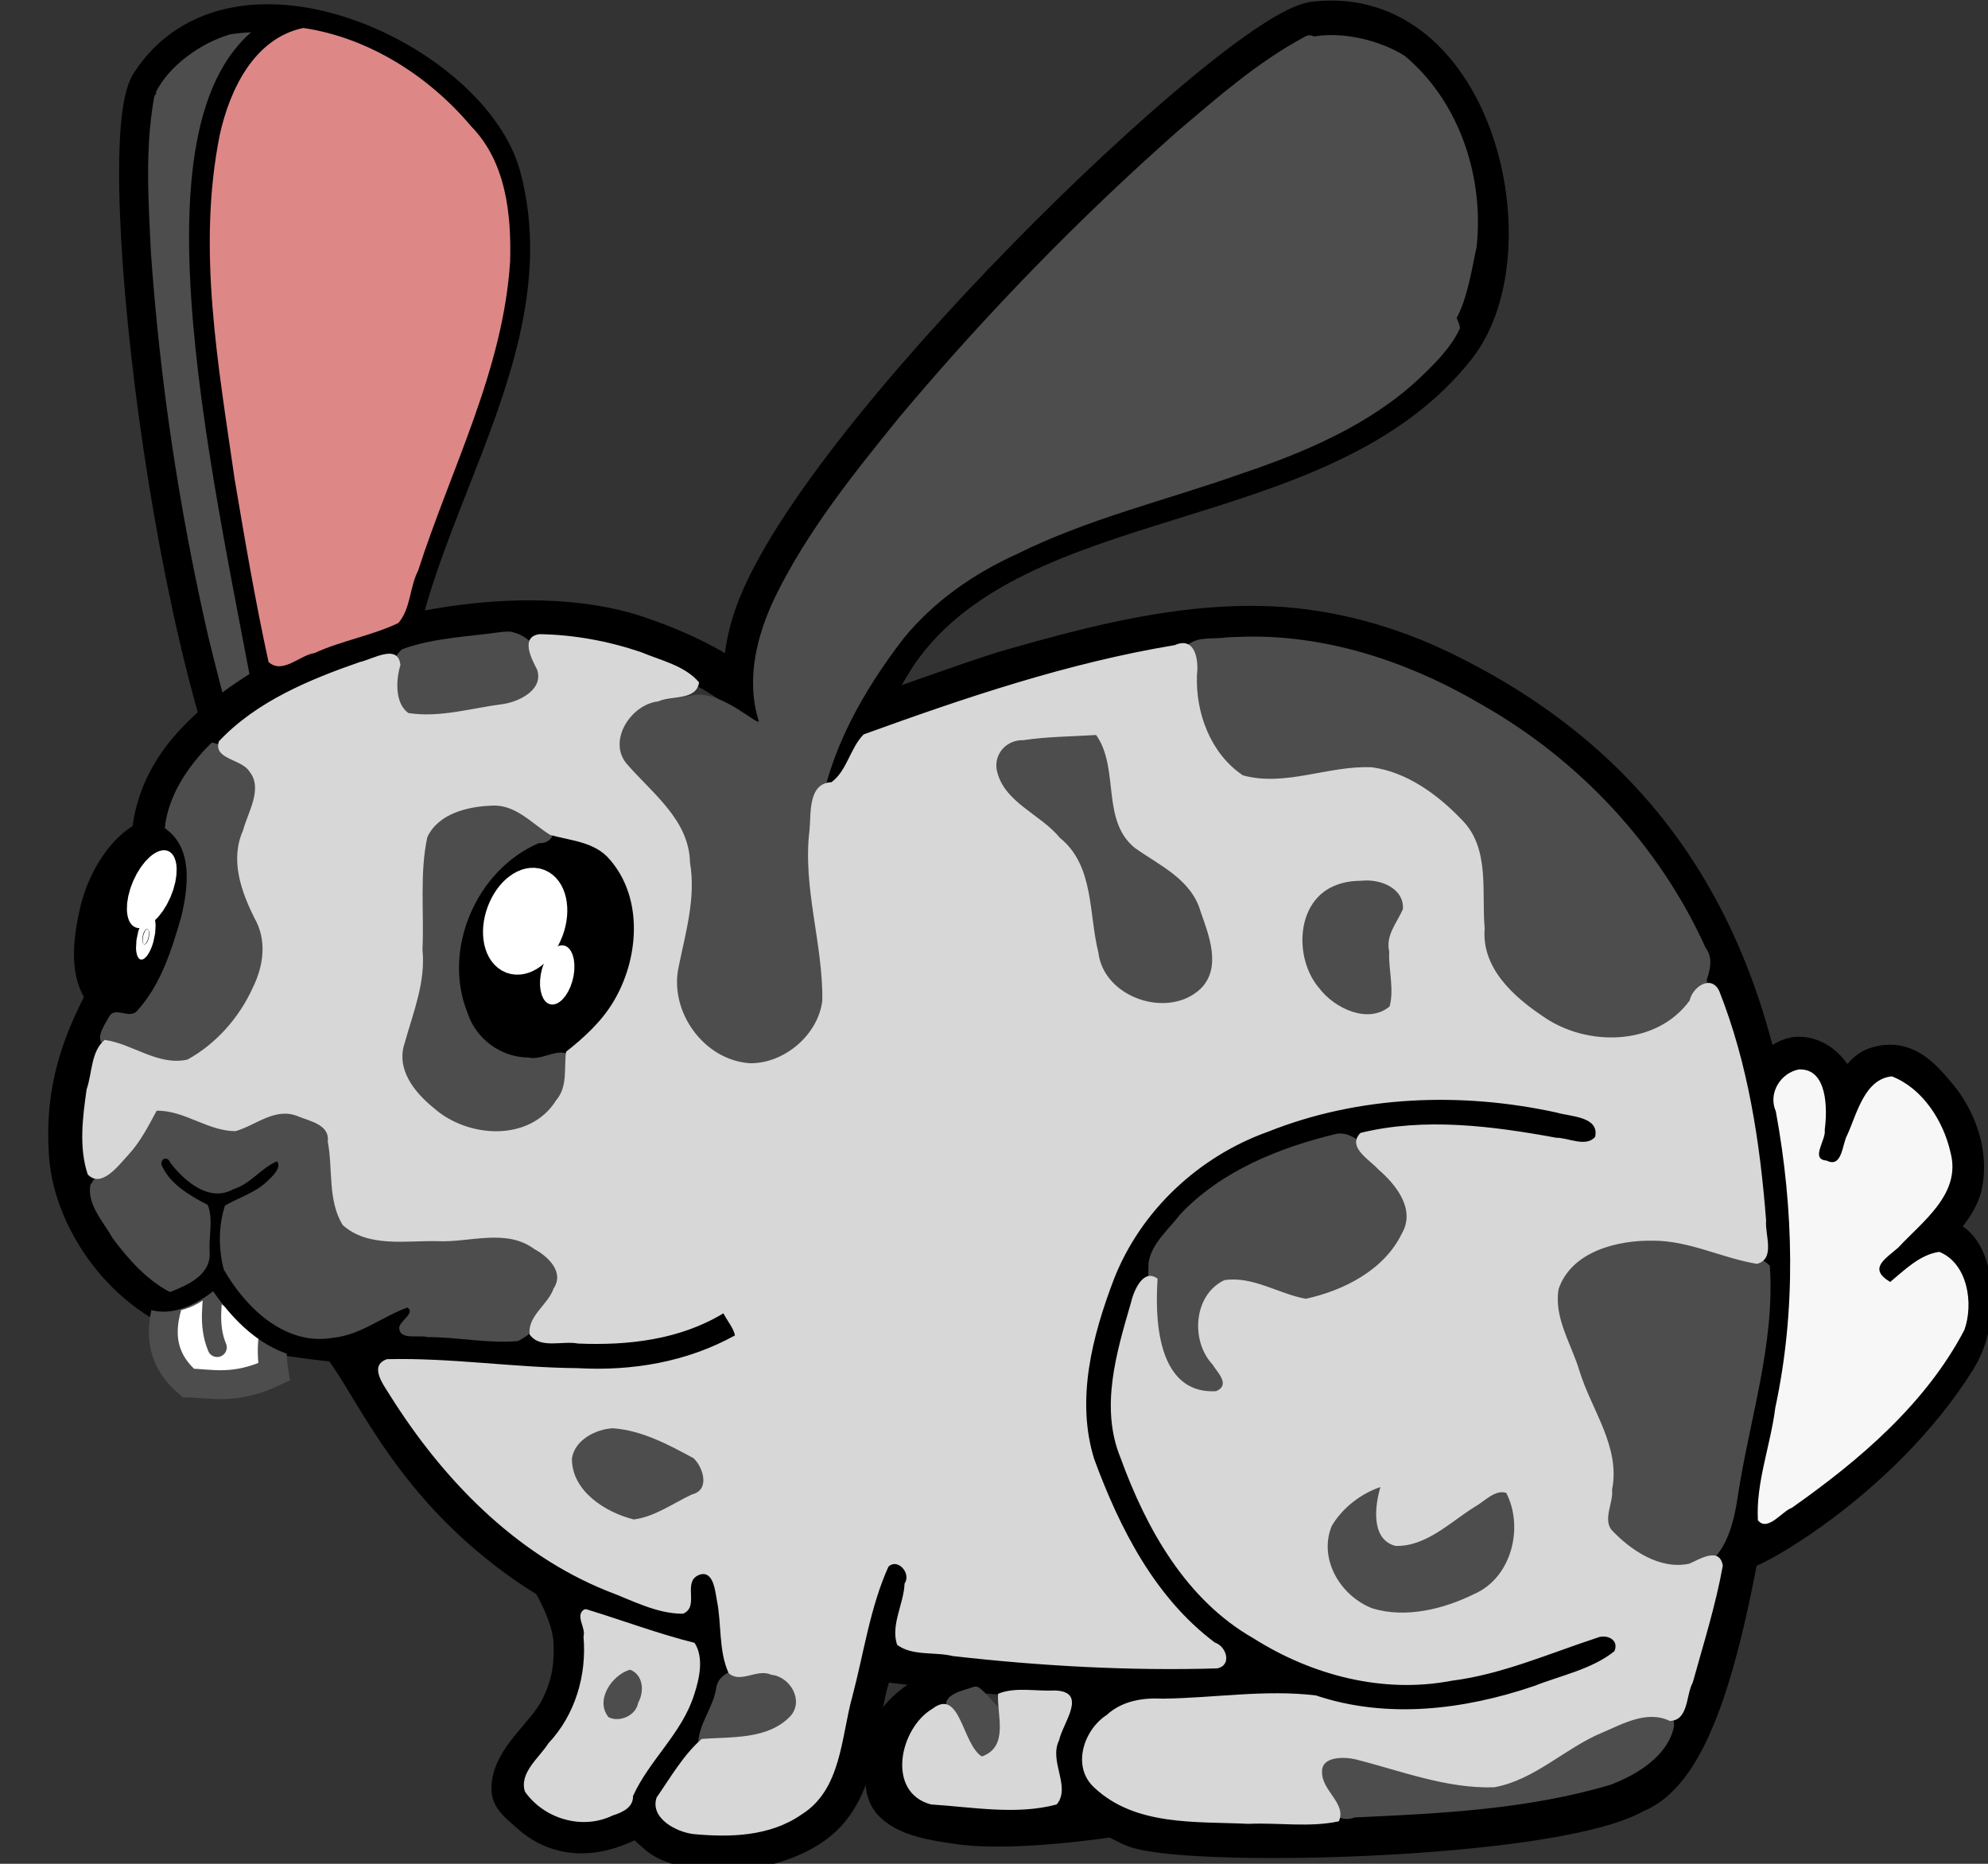 <?xml version="1.0" encoding="UTF-8" standalone="no"?>
<!-- Created with Inkscape (http://www.inkscape.org/) -->

<svg
   xmlns:dc="http://purl.org/dc/elements/1.1/"
   xmlns:cc="http://creativecommons.org/ns#"
   xmlns:rdf="http://www.w3.org/1999/02/22-rdf-syntax-ns#"
   xmlns:svg="http://www.w3.org/2000/svg"
   xmlns="http://www.w3.org/2000/svg"
   xmlns:sodipodi="http://sodipodi.sourceforge.net/DTD/sodipodi-0.dtd"
   xmlns:inkscape="http://www.inkscape.org/namespaces/inkscape"
   width="80"
   height="75"
   id="svg10388"
   version="1.1"
   inkscape:version="0.48.5 r10040"
   sodipodi:docname="bunny-jump1.svg"
   inkscape:export-filename="/home/rhiannon/caveexplorer/lua-cave-gen/assets/bunny-still1.png"
   inkscape:export-xdpi="90"
   inkscape:export-ydpi="90">
  <rect width="100%" height="100%" fill="#333333" stroke="none"/>
  <defs
     id="defs10390" />
  <sodipodi:namedview
     id="base"
     pagecolor="#ffffff"
     bordercolor="#666666"
     borderopacity="1.0"
     inkscape:pageopacity="0.0"
     inkscape:pageshadow="2"
     inkscape:zoom="2.9057669"
     inkscape:cx="19.74502"
     inkscape:cy="51.717681"
     inkscape:document-units="px"
     inkscape:current-layer="layer1"
     showgrid="false"
     fit-margin-top="0"
     fit-margin-left="0"
     fit-margin-right="0"
     fit-margin-bottom="0"
     inkscape:window-width="1278"
     inkscape:window-height="781"
     inkscape:window-x="0"
     inkscape:window-y="17"
     inkscape:window-maximized="0" />
  <g
     inkscape:label="Layer 1"
     inkscape:groupmode="layer"
     id="layer1"
     transform="translate(-293.883,-149.223)">
    <path
       style="fill:#ffffff;fill-opacity:1;fill-rule:nonzero;stroke:#000000;stroke-width:1.669;stroke-linecap:round;stroke-linejoin:miter;stroke-miterlimit:4;stroke-opacity:1;stroke-dasharray:none"
       d="m 309.332,186.882 c -0.359,0.161 -2.238,-0.176 -3.911,-2.503 -4.318,-6.009 -7.037,-29.292 -5.456,-31.758 3.382,-5.276 12.836,-0.83 14.054,3.745 2.219,8.335 -6.562,16.495 -4.004,24.369 0.241,0.743 2.153,5.148 2.153,5.148"
       id="path9979-3-0"
       inkscape:connector-curvature="0"
       sodipodi:nodetypes="cssssc" />
    <path
       style="fill:#4d4d4d;fill-opacity:1;fill-rule:nonzero;stroke:#000000;stroke-width:0;stroke-linecap:round;stroke-linejoin:miter;stroke-miterlimit:4;stroke-opacity:1;stroke-dasharray:none"
       d="m 311.693,192.573 c 0.907,0.523 1.698,1.517 2.558,2.688 1.475,2.006 6.669,1.729 6.145,-2.354 -0.523,-4.083 -7.873,-1.798 -10.885,-12.828 -0.432,-1.799 -0.344,-3.676 0.105,-5.464 0.63,-3.023 1.991,-5.833 3.003,-8.742 0.906,-2.472 1.636,-5.084 1.38,-7.724 -0.092,-0.848 -0.201,-1.732 -0.611,-2.491 -0.379,-0.201 -0.869,-0.203 -1.29,-0.329 -3.792,-0.806 -7.571,-1.671 -11.373,-2.432 -0.26,-0.079 -0.618,-0.018 -0.649,0.294 -0.358,2.027 -0.221,4.098 -0.123,6.141 0.359,5.201 1.139,10.373 2.3,15.462 0.678,2.766 1.385,5.562 2.692,8.13 0.775,1.501 1.923,2.931 3.602,3.569 0.33,0.126 -1.847,0.356 -2.426,1.297 -0.518,1.008 -1.534,2.136 -0.757,3.384 0.923,1.482 2.101,0.86 3.219,0.747 1.031,-0.104 1.678,-0.172 3.11,0.652 z"
       id="path10034-7-4"
       inkscape:connector-curvature="0"
       sodipodi:nodetypes="sszcccccccccccscsss" />
    <path
       style="fill:#4d4d4d;fill-opacity:1;fill-rule:nonzero;stroke:#000000;stroke-width:0;stroke-linecap:round;stroke-linejoin:miter;stroke-miterlimit:4;stroke-opacity:1;stroke-dasharray:none"
       d="m 307.293,154.565 c 1.747,0.244 4.505,2.435 6.272,2.204 0.681,-0.637 -1.582,-2.807 -1.957,-3.273 -2.183,-2.037 -5.429,-3.345 -8.451,-2.894 -1.175,0.335 -2.481,1.263 -3.01,2.35 1.452,0.682 3.437,0.702 5.034,1.162 0.703,0.155 1.407,0.305 2.112,0.451 z"
       id="path10036-6-3"
       inkscape:connector-curvature="0"
       sodipodi:nodetypes="cccccccc" />
    <path
       style="fill:#ffffff;fill-opacity:0;fill-rule:nonzero;stroke:#000000;stroke-width:1.705;stroke-linecap:butt;stroke-linejoin:miter;stroke-miterlimit:4;stroke-opacity:1;stroke-dasharray:none"
       d="m 324.873,178.14 c 0,0 -1.067,-1.827 -5.328,-3.272 -4.616,-1.566 -11.631,-0.003 -15.092,2.152 -6.652,4.142 -3.397,7.514 -5.14,10.421 -1.707,2.846 -2.862,5.025 -2.6,8.336 0.199,2.522 2.337,5.853 5.851,6.612 5.987,1.293 8.752,0.876 13.104,1.333 3.433,0.361 5.738,-0.067 7.88,-1.388"
       id="path9922"
       inkscape:connector-curvature="0"
       sodipodi:nodetypes="cssssssc" />
    <path
       style="fill:#000000;fill-opacity:1;fill-rule:nonzero;stroke:#000000;stroke-width:1.705;stroke-linecap:butt;stroke-linejoin:miter;stroke-miterlimit:4;stroke-opacity:1;stroke-dasharray:none"
       d="m 300.755,183.318 c 1.017,1.679 -1.193,6.465 -1.734,6.33 -0.957,-0.239 -1.709,-1.082 -1.072,-3.747 0.503,-2.108 2.216,-3.557 2.807,-2.583 z"
       id="path9924"
       inkscape:connector-curvature="0"
       sodipodi:nodetypes="ssss" />
    <path
       sodipodi:type="arc"
       style="fill:#ffffff;fill-opacity:1;fill-rule:nonzero;stroke:#ffffff;stroke-width:7.897;stroke-linecap:butt;stroke-linejoin:miter;stroke-miterlimit:4;stroke-opacity:1;stroke-dasharray:none"
       id="path9926"
       sodipodi:cx="246.53337"
       sodipodi:cy="1104.5435"
       sodipodi:rx="3.8544929"
       sodipodi:ry="4.1628523"
       d="m 250.388,1104.543 c 0,2.299 -1.726,4.163 -3.854,4.163 -2.129,0 -3.854,-1.864 -3.854,-4.163 0,-2.299 1.726,-4.163 3.854,-4.163 2.129,0 3.854,1.864 3.854,4.163 z"
       transform="matrix(0.096,0.042,-0.082,0.189,366.896,-34.109)"
       inkscape:transform-center-x="4.2447684"
       inkscape:transform-center-y="0.4997621" />
    <path
       sodipodi:type="arc"
       style="fill:#ffffff;fill-opacity:1;fill-rule:nonzero;stroke:#ffffff;stroke-width:16.733;stroke-linecap:butt;stroke-linejoin:miter;stroke-miterlimit:4;stroke-opacity:1;stroke-dasharray:none"
       id="path9926-1"
       sodipodi:cx="246.53337"
       sodipodi:cy="1104.5435"
       sodipodi:rx="3.8544929"
       sodipodi:ry="4.1628523"
       d="m 250.388,1104.543 c 0,2.299 -1.726,4.163 -3.854,4.163 -2.129,0 -3.854,-1.864 -3.854,-4.163 0,-2.299 1.726,-4.163 3.854,-4.163 2.129,0 3.854,1.864 3.854,4.163 z"
       transform="matrix(0.025,0.017,-0.02,0.072,315.678,103.195)"
       inkscape:transform-center-x="1.0893764"
       inkscape:transform-center-y="0.12830452" />
    <path
       style="fill:#000000;fill-opacity:1;fill-rule:nonzero;stroke:#000000;stroke-width:1.162;stroke-linecap:butt;stroke-linejoin:miter;stroke-miterlimit:4;stroke-opacity:1"
       d="m 318.807,188.572 c -0.857,2.231 -2.868,3.515 -4.492,2.867 -1.624,-0.648 -2.245,-2.981 -1.388,-5.212 0.857,-2.231 2.868,-3.515 4.492,-2.867 1.624,0.648 2.245,2.981 1.388,5.212 z"
       id="path9946"
       inkscape:connector-curvature="0" />
    <path
       sodipodi:type="arc"
       style="fill:#ffffff;fill-opacity:1;fill-rule:nonzero;stroke:#ffffff;stroke-width:6.149;stroke-linecap:butt;stroke-linejoin:miter;stroke-miterlimit:4;stroke-opacity:1;stroke-dasharray:none"
       id="path9949"
       sodipodi:cx="217.08504"
       sodipodi:cy="1121.1949"
       sodipodi:rx="5.5504699"
       sodipodi:ry="8.4798841"
       d="m 222.636,1121.195 c 0,4.683 -2.485,8.48 -5.55,8.48 -3.065,0 -5.55,-3.796 -5.55,-8.48 0,-4.683 2.485,-8.48 5.55,-8.48 3.065,0 5.55,3.796 5.55,8.48 z"
       transform="matrix(0.175,0.067,-0.066,0.179,351.025,-28.945)" />
    <path
       sodipodi:type="arc"
       style="fill:#ffffff;fill-opacity:1;fill-rule:nonzero;stroke:#ffffff;stroke-width:6.197;stroke-linecap:butt;stroke-linejoin:miter;stroke-miterlimit:4;stroke-opacity:1;stroke-dasharray:none"
       id="path9926-1-4"
       sodipodi:cx="246.53337"
       sodipodi:cy="1104.5435"
       sodipodi:rx="3.8544929"
       sodipodi:ry="4.1628523"
       d="m 250.388,1104.543 c 0,2.299 -1.726,4.163 -3.854,4.163 -2.129,0 -3.854,-1.864 -3.854,-4.163 0,-2.299 1.726,-4.163 3.854,-4.163 2.129,0 3.854,1.864 3.854,4.163 z"
       transform="matrix(0.095,0.004,-0.029,0.164,324.917,6.323)"
       inkscape:transform-center-x="3.6010486"
       inkscape:transform-center-y="1.6386612" />
    <path
       style="fill:#ffffff;fill-opacity:1;fill-rule:nonzero;stroke:#4d4d4d;stroke-width:1.162;stroke-linecap:round;stroke-linejoin:miter;stroke-miterlimit:4;stroke-opacity:1;stroke-dasharray:none"
       d="m 300.733,201.42 c -0.597,1.628 -0.18,2.68 0.725,3.455 0.914,0.013 1.853,0.308 3.451,-0.444 -0.175,-1.136 0.004,-1.655 0.185,-2.455 -0.835,-0.579 -2.153,-0.076 -2.491,-1.769 -0.393,0.6 -1.16,1.186 -1.87,1.213 z"
       id="path9973"
       inkscape:connector-curvature="0"
       sodipodi:nodetypes="cccccc" />
    <path
       style="fill:#ffffff;fill-opacity:1;fill-rule:nonzero;stroke:#4d4d4d;stroke-width:0.775;stroke-linecap:round;stroke-linejoin:miter;stroke-miterlimit:4;stroke-opacity:1;stroke-dasharray:none"
       d="m 302.46,200.947 c 0.01,0.635 -0.231,1.557 0.161,2.495"
       id="path9975"
       inkscape:connector-curvature="0"
       sodipodi:nodetypes="cc" />
    <path
       style="fill:#ffffff;fill-opacity:0;fill-rule:nonzero;stroke:#000000;stroke-width:1.162;stroke-linecap:round;stroke-linejoin:miter;stroke-miterlimit:4;stroke-opacity:1;stroke-dasharray:none"
       d="m 299.482,200.853 c 0.586,1.027 1.978,0.56 3.071,-0.527 l -0.002,-2.648"
       id="path9969"
       inkscape:connector-curvature="0"
       sodipodi:nodetypes="ccc" />
    <path
       style="fill:#ffffff;fill-opacity:1;fill-rule:nonzero;stroke:#000000;stroke-width:1.162;stroke-linecap:round;stroke-linejoin:miter;stroke-miterlimit:4;stroke-opacity:1;stroke-dasharray:none"
       d="m 302.589,200.318 c 2.817,4.582 5.751,2.911 7.616,1.703"
       id="path9971"
       inkscape:connector-curvature="0"
       sodipodi:nodetypes="cc" />
    <path
       style="fill:#ffffff;fill-opacity:1;fill-rule:nonzero;stroke:#000000;stroke-width:1.162;stroke-linecap:round;stroke-linejoin:miter;stroke-miterlimit:4;stroke-opacity:1;stroke-dasharray:none"
       d="m 300.52,196.028 c 0.384,0.777 1.044,1.14 1.934,1.517 1.074,-0.151 2.084,-0.791 2.469,-1.429"
       id="path9977"
       inkscape:connector-curvature="0"
       sodipodi:nodetypes="ccc" />
    <path
       style="fill:#ffffff;fill-opacity:0;fill-rule:nonzero;stroke:#000000;stroke-width:1.705;stroke-linecap:round;stroke-linejoin:miter;stroke-miterlimit:4;stroke-opacity:1;stroke-dasharray:none"
       d="m 307.758,203.413 c 1.345,1.799 2.804,5.544 7.346,8.708 3.98,2.772 8.91,3.26 13.719,3.85 6.214,0.763 13.566,1.581 20.886,0.382 -3.021,0.339 -6.115,0.658 -10.012,0.745 -1.387,0.164 -3.56,1.86 -2.576,3.877 0.386,0.792 1.069,1.072 2.325,1.693 1.783,0.882 16.88,0.57 20.211,-1.336 3.214,-1.26 4.141,-10.135 5.226,-15.517 0.002,-0.008 0.005,-0.016 0.007,-0.024 0.799,-2.733 0.748,-5.81 0.477,-8.63 -0.972,-10.119 -5.22,-16.892 -13.504,-20.905 -2.109,-1.021 -4.459,-1.671 -6.798,-1.781 -0.655,-0.031 -1.315,-0.024 -1.97,0.013 -2.836,0.159 -5.652,0.894 -8.386,1.67 -2.058,0.585 -7.081,2.544 -8.101,2.631"
       id="path9985"
       inkscape:connector-curvature="0"
       sodipodi:nodetypes="cssccsscccsccscc" />
    <path
       style="fill:#ffffff;fill-opacity:1;fill-rule:nonzero;stroke:#000000;stroke-width:1.705;stroke-linecap:round;stroke-linejoin:miter;stroke-miterlimit:4;stroke-opacity:1;stroke-dasharray:none"
       d="m 322.137,213.034 c 0,0 0.299,1.749 0.342,2.887 0.038,0.997 -0.397,1.996 -0.865,2.938 -0.558,1.122 -1.974,2.045 -1.953,3.233 0.006,0.346 0.414,0.615 0.697,0.882 0.861,0.811 3.879,1.092 6.038,-0.258 2.151,-1.344 1.828,-4.303 2.489,-6.156 0.36,-1.01 0.997,-3.947 0.997,-3.947"
       id="path9989"
       inkscape:connector-curvature="0"
       sodipodi:nodetypes="cssssssc" />
    <path
       style="fill:#ffffff;fill-opacity:0;fill-rule:nonzero;stroke:#000000;stroke-width:1.705;stroke-linecap:round;stroke-linejoin:miter;stroke-miterlimit:4;stroke-opacity:1;stroke-dasharray:none"
       d="m 316.085,212.743 c 0,0 0.88,1.413 0.924,2.55 0.038,0.997 -0.076,1.761 -0.545,2.703 -0.558,1.122 -1.974,2.045 -1.953,3.233 0.006,0.346 0.414,0.615 0.697,0.882 0.861,0.811 2.352,1.377 4.51,0.028"
       id="path9989-3"
       inkscape:connector-curvature="0"
       sodipodi:nodetypes="cssssc" />
    <path
       style="fill:#ffffff;fill-opacity:1;fill-rule:nonzero;stroke:#000000;stroke-width:1.705;stroke-linecap:round;stroke-linejoin:miter;stroke-miterlimit:4;stroke-opacity:1;stroke-dasharray:none"
       d="m 358.437,215.489 c 0,0 -3.536,1.479 -5.41,1.791 -1.57,0.261 -3.22,0.387 -4.776,0.048 -1.916,-0.418 -3.763,-1.317 -5.326,-2.503 -1.134,-0.861 -2.097,-1.991 -2.791,-3.236 -1.101,-1.973 -2.308,-4.221 -2.044,-6.466 0.943,-8.007 5.676,-9.578 8.844,-10.519 5.205,-1.546 10.713,0.167 10.713,0.167"
       id="path10011"
       inkscape:connector-curvature="0"
       sodipodi:nodetypes="cssssssc" />
    <path
       style="fill:#000000;fill-opacity:0;fill-rule:nonzero;stroke:#000000;stroke-width:1.705;stroke-linecap:round;stroke-linejoin:miter;stroke-miterlimit:4;stroke-opacity:1;stroke-dasharray:none"
       d="m 333.296,216.561 c -1.118,0.363 -2.835,1.157 -3.368,2.13 -0.306,0.559 -0.615,2.321 -0.152,2.915 0.537,0.688 1.824,0.852 2.686,0.978 2.205,0.322 6.096,-0.284 6.096,-0.284"
       id="path10014"
       inkscape:connector-curvature="0"
       sodipodi:nodetypes="csssc" />
    <path
       style="fill:#000000;fill-opacity:0;fill-rule:nonzero;stroke:#000000;stroke-width:1.705;stroke-linecap:round;stroke-linejoin:miter;stroke-miterlimit:4;stroke-opacity:1;stroke-dasharray:none"
       d="m 363.942,211.501 c -0.141,0.362 5.495,-2.605 8.622,-7.62 1.066,-1.709 0.669,-4.296 -0.313,-4.667 -0.981,-0.371 -2.675,1.37 -2.675,1.37 0,0 2.888,-2.237 3.21,-3.626 0.322,-1.389 -0.305,-2.769 -0.993,-3.586 -0.688,-0.817 -1.325,-1.531 -2.431,-1.152 -1.106,0.379 -1.939,3.851 -1.939,3.851 0,0 0.731,-2.24 0.284,-3.222 -0.247,-0.542 -0.773,-1.057 -1.446,-1.055 -0.674,0.002 -1.364,0.896 -1.364,0.896"
       id="path10020"
       inkscape:connector-curvature="0"
       sodipodi:nodetypes="csscssscssc" />
    <path
       style="fill:#000000;fill-opacity:0;fill-rule:nonzero;stroke:#502d16;stroke-width:0;stroke-linecap:round;stroke-linejoin:miter;stroke-miterlimit:4;stroke-opacity:1;stroke-dasharray:none"
       d="m 322.619,176.939 c -0.125,0.984 -0.203,2.049 0.117,2.998 1.013,0.606 2.534,-0.018 3.385,0.966 0.47,0.559 0.978,1.628 0.227,2.2 -0.397,0.41 -0.996,0.331 -1.47,0.514 -0.063,0.496 0.558,0.813 0.719,1.255 1.946,3.272 1.8,7.242 1.513,10.91 -0.232,3.908 -0.911,7.923 0.076,11.779 0.463,1.756 1.301,3.507 2.885,4.5 2.482,1.642 5.722,2.408 8.615,1.501 1.578,-0.517 3.096,-1.847 3.223,-3.589 -0.415,-3.31 -1.665,-6.442 -2.799,-9.56 -2.359,-5.969 -4.953,-11.918 -8.609,-17.212 -1.305,-1.806 -2.893,-3.758 -5.177,-4.234 -0.558,-0.131 -1.295,0.196 -1.754,-0.198 -0.272,-0.376 0.251,-0.635 0.297,-0.95 -0.281,-0.41 -0.8,-0.659 -1.198,-0.932 l -0.049,0.05 z"
       id="path10024"
       inkscape:connector-curvature="0" />
    <path
       style="fill:#4d4d4d;fill-opacity:1;fill-rule:nonzero;stroke:#000000;stroke-width:0;stroke-linecap:round;stroke-linejoin:miter;stroke-miterlimit:4;stroke-opacity:1;stroke-dasharray:none"
       d="m 343.23,174.872 c -0.499,0.085 -1.11,-0.051 -1.526,0.285 -0.183,0.675 -5e-5,1.41 0.011,2.103 0.075,1.183 0.652,2.319 1.485,3.145 1.011,0.942 2.498,0.537 3.684,0.259 0.84,-0.177 1.73,-0.233 2.58,-0.204 1.539,0.585 3.116,1.589 3.685,3.21 0.203,1.246 -0.073,2.515 0.094,3.76 0.279,1.135 1.174,2.001 2.056,2.704 1.352,1.038 3.174,1.563 4.83,1.008 0.971,-0.293 1.994,-0.879 2.273,-1.93 0.13,-0.602 0.549,-1.282 0.118,-1.849 -1.859,-4.107 -5.06,-7.531 -8.955,-9.754 -2.971,-1.757 -6.379,-2.904 -9.86,-2.756 -0.159,0.002 -0.317,0.011 -0.475,0.02 z"
       id="path10044"
       inkscape:connector-curvature="0" />
    <path
       style="fill:#4d4d4d;fill-opacity:1;fill-rule:nonzero;stroke:#000000;stroke-width:0;stroke-linecap:round;stroke-linejoin:miter;stroke-miterlimit:4;stroke-opacity:1;stroke-dasharray:none"
       d="m 302.366,179.143 c -0.923,0.911 -1.721,2.105 -1.852,3.406 1.149,0.788 0.942,2.363 0.672,3.533 -0.383,1.335 -0.821,2.744 -1.754,3.781 -0.327,0.443 -0.933,-0.222 -1.186,0.32 -0.199,0.35 -0.63,0.967 -0.026,1.166 1.135,0.57 2.566,1.437 3.81,0.62 1.41,-1.001 2.558,-2.537 2.791,-4.284 0.268,-1.623 -1.608,-2.878 -0.982,-4.506 0.226,-0.938 1.039,-1.934 0.581,-2.918 -0.469,-0.624 -1.271,-0.994 -2.001,-1.156 l -0.053,0.037 z"
       id="path10078"
       inkscape:connector-curvature="0" />
    <path
       style="fill:#4d4d4d;fill-opacity:1;fill-rule:nonzero;stroke:#000000;stroke-width:0;stroke-linecap:round;stroke-linejoin:miter;stroke-miterlimit:4;stroke-opacity:1;stroke-dasharray:none"
       d="m 313.266,181.288 c -1.141,0.082 -2.6,0.669 -2.679,1.986 -0.158,1.828 0.05,3.682 -0.041,5.504 -0.357,1.311 -1.325,2.815 -0.529,4.151 1.061,1.767 3.421,2.751 5.359,1.878 1.06,-0.539 2.042,-1.874 1.512,-3.081 -0.506,-0.417 -1.173,0.195 -1.751,0.051 -1.1,-0.009 -2.101,-0.748 -2.441,-1.796 -1.031,-2.556 0.365,-5.769 2.876,-6.832 0.428,0.056 0.814,-0.443 0.404,-0.755 -0.706,-0.779 -1.63,-1.287 -2.71,-1.105 z"
       id="path10080"
       inkscape:connector-curvature="0" />
    <path
       style="fill:#4d4d4d;fill-opacity:1;fill-rule:nonzero;stroke:#000000;stroke-width:0;stroke-linecap:round;stroke-linejoin:miter;stroke-miterlimit:4;stroke-opacity:1;stroke-dasharray:none"
       d="m 314.047,174.656 c -1.328,0.189 -2.728,0.232 -3.988,0.694 -0.753,0.701 -0.769,2.102 -0.065,2.847 0.788,0.393 1.739,0.024 2.57,-0.011 1.102,-0.226 2.579,-0.13 3.26,-1.203 0.35,-0.966 -0.44,-2.205 -1.436,-2.345 -0.113,-0.001 -0.227,0.004 -0.339,0.018 z"
       id="path10082"
       inkscape:connector-curvature="0" />
    <path
       style="fill:#4d4d4d;fill-opacity:1;fill-rule:nonzero;stroke:#000000;stroke-width:0;stroke-linecap:round;stroke-linejoin:miter;stroke-miterlimit:4;stroke-opacity:1;stroke-dasharray:none"
       d="m 300.245,193.487 c -0.593,0.072 -0.63,0.732 -0.806,1.172 -0.426,0.915 -1.42,1.401 -1.922,2.251 -0.131,0.8 0.534,1.484 0.9,2.14 0.628,0.843 1.376,1.688 2.31,2.167 0.716,-0.287 1.669,-0.695 1.591,-1.633 -0.034,-0.62 0.153,-1.305 -0.076,-1.876 -0.72,-0.368 -1.549,-0.854 -1.867,-1.631 -0.005,-0.27 0.262,-0.327 0.369,-0.054 0.566,0.733 1.562,1.597 2.53,1.054 0.689,-0.208 1.127,-0.863 1.757,-1.123 0.215,0.268 -0.252,0.669 -0.448,0.854 -0.485,0.432 -1.124,0.624 -1.648,0.929 -0.264,0.812 -0.263,1.754 -0.045,2.577 0.884,1.543 2.485,3.089 4.412,2.739 1.099,-0.112 1.967,-0.853 2.97,-1.213 0.343,0.189 -0.288,0.544 -0.321,0.789 -0.024,0.551 0.789,0.294 1.14,0.4 1.212,-0.003 2.433,0.267 3.637,0.158 0.806,-0.398 1.349,-1.226 1.81,-1.977 0.464,-0.675 -0.034,-1.465 -0.635,-1.842 -1.152,-0.975 -2.73,-0.866 -4.114,-0.559 -1.165,0.08 -2.448,0.209 -3.547,-0.252 -0.808,-0.409 -0.567,-1.503 -0.711,-2.249 -0.147,-0.625 0.105,-1.45 -0.322,-1.94 -0.845,-0.574 -2.023,-1.122 -2.952,-0.397 -0.532,0.296 -1.131,0.61 -1.715,0.257 -0.771,-0.212 -1.49,-0.736 -2.296,-0.743 z"
       id="path10084"
       inkscape:connector-curvature="0" />
    <path
       style="fill:#4d4d4d;fill-opacity:1;fill-rule:nonzero;stroke:#000000;stroke-width:0;stroke-linecap:round;stroke-linejoin:miter;stroke-miterlimit:4;stroke-opacity:1;stroke-dasharray:none"
       d="m 318.244,206.366 c -0.914,0.042 -1.765,0.894 -1.793,1.804 0.332,1.519 1.935,2.621 3.456,2.552 0.719,-0.479 1.541,-0.752 2.296,-1.143 0.751,-0.644 0.251,-2.061 -0.664,-2.282 -0.939,-0.13 -1.615,-0.963 -2.603,-0.927 -0.23,-0.017 -0.461,-0.03 -0.691,-0.005 z"
       id="path10086"
       inkscape:connector-curvature="0" />
    <path
       style="fill:#4d4d4d;fill-opacity:1;fill-rule:nonzero;stroke:#000000;stroke-width:0;stroke-linecap:round;stroke-linejoin:miter;stroke-miterlimit:4;stroke-opacity:1;stroke-dasharray:none"
       d="m 319.226,216.243 c -0.889,0.171 -1.725,1.435 -1.013,2.202 0.533,0.333 1.423,0.053 1.527,-0.624 0.214,-0.511 0.222,-1.53 -0.514,-1.578 z"
       id="path10088"
       inkscape:connector-curvature="0" />
    <path
       style="fill:#4d4d4d;fill-opacity:1;fill-rule:nonzero;stroke:#000000;stroke-width:0;stroke-linecap:round;stroke-linejoin:miter;stroke-miterlimit:4;stroke-opacity:1;stroke-dasharray:none"
       d="m 324.385,216.161 c -0.612,0.188 -1.613,0.245 -1.691,1.051 -0.132,0.73 -0.673,1.382 -0.711,2.109 0.587,0.454 1.441,0.143 2.121,0.089 0.969,-0.139 2.295,-0.654 2.221,-1.843 -0.109,-0.884 -1.096,-1.511 -1.94,-1.407 z"
       id="path10090"
       inkscape:connector-curvature="0" />
    <path
       style="fill:#4d4d4d;fill-opacity:1;fill-rule:nonzero;stroke:#000000;stroke-width:0;stroke-linecap:round;stroke-linejoin:miter;stroke-miterlimit:4;stroke-opacity:1;stroke-dasharray:none"
       d="m 333.072,217.101 c -0.403,0.149 -1.318,0.288 -1.084,0.911 0.338,0.805 0.457,2.017 1.414,2.319 0.859,-0.278 1.591,-1.584 0.796,-2.31 -0.375,-0.262 -0.596,-0.689 -0.967,-0.917 -0.052,-0.008 -0.106,-0.015 -0.158,-0.004 z"
       id="path10092"
       inkscape:connector-curvature="0" />
    <path
       style="fill:#4d4d4d;fill-opacity:1;fill-rule:nonzero;stroke:#000000;stroke-width:0;stroke-linecap:round;stroke-linejoin:miter;stroke-miterlimit:4;stroke-opacity:1;stroke-dasharray:none"
       d="m 360.197,217.931 c -1.981,0.267 -3.546,1.61 -5.225,2.578 -1.437,0.747 -3.057,0.014 -4.52,-0.278 -1.074,-0.17 -2.201,-1.022 -3.298,-0.492 -0.7,0.341 -0.524,1.236 -0.115,1.736 0.289,0.551 0.644,1.141 1.364,0.882 3.46,-0.159 6.985,-0.324 10.313,-1.322 1.065,-0.415 2.28,-1.147 2.533,-2.342 0.026,-0.585 -0.523,-0.873 -1.053,-0.762 z"
       id="path10094"
       inkscape:connector-curvature="0" />
    <path
       style="fill:#4d4d4d;fill-opacity:1;fill-rule:nonzero;stroke:#000000;stroke-width:0;stroke-linecap:round;stroke-linejoin:miter;stroke-miterlimit:4;stroke-opacity:1;stroke-dasharray:none"
       d="m 349.459,208.651 c -1.013,0.299 -1.993,1.015 -2.431,2 -0.618,1.79 1.002,3.735 2.812,3.824 1.372,0.105 2.785,-0.295 3.969,-0.983 1.279,-0.821 1.618,-2.597 1.227,-3.983 -0.121,-0.554 -0.749,-0.86 -1.221,-0.496 -1.172,0.627 -2.09,1.756 -3.384,2.13 -0.871,0.053 -0.984,-1.02 -0.771,-1.657 0.112,-0.265 0.481,-0.785 -0.032,-0.843 -0.056,-0.008 -0.113,0.002 -0.168,0.007 z"
       id="path10096"
       inkscape:connector-curvature="0" />
    <path
       style="fill:#4d4d4d;fill-opacity:1;fill-rule:nonzero;stroke:#000000;stroke-width:0;stroke-linecap:round;stroke-linejoin:miter;stroke-miterlimit:4;stroke-opacity:1;stroke-dasharray:none"
       d="m 359.594,198.75 c -1.341,0.195 -2.938,0.81 -3.373,2.23 -0.243,1.337 0.564,2.577 0.968,3.804 0.44,1.348 1.449,2.611 1.301,4.078 -0.112,0.792 -0.618,1.793 0.137,2.428 0.892,0.861 2.25,1.59 3.5,1.175 1.174,-0.526 1.514,-1.859 1.686,-3.021 0.465,-3.087 1.503,-6.134 1.291,-9.288 -0.46,-0.462 -1.252,-0.544 -1.859,-0.81 -1.178,-0.376 -2.405,-0.69 -3.651,-0.596 z"
       id="path10098"
       inkscape:connector-curvature="0" />
    <path
       style="fill:#4d4d4d;fill-opacity:1;fill-rule:nonzero;stroke:#000000;stroke-width:0;stroke-linecap:round;stroke-linejoin:miter;stroke-miterlimit:4;stroke-opacity:1;stroke-dasharray:none"
       d="m 347.674,194.846 c -2.3,0.55 -4.641,1.489 -6.297,3.241 -0.458,0.606 -1.165,1.175 -1.275,1.958 -0.053,2.011 -0.117,4.032 1.809,5.529 0.078,0.469 0.605,0.459 0.866,0.149 0.386,-0.271 1.052,-0.763 0.562,-1.255 -0.435,-0.615 -1.034,-1.221 -0.894,-2.037 -0.007,-0.735 0.56,-1.634 1.396,-1.373 0.952,0.139 1.776,0.781 2.737,0.831 1.778,-0.482 3.755,-1.503 4.282,-3.413 0.236,-1.276 -0.964,-2.225 -1.819,-2.96 -0.391,-0.314 -0.816,-0.757 -1.366,-0.669 z"
       id="path10100"
       inkscape:connector-curvature="0"
       sodipodi:nodetypes="cccccccccccc" />
    <path
       style="fill:#4d4d4d;fill-opacity:1;fill-rule:nonzero;stroke:#000000;stroke-width:0;stroke-linecap:round;stroke-linejoin:miter;stroke-miterlimit:4;stroke-opacity:1;stroke-dasharray:none"
       d="m 348.474,184.292 c -1.263,-0.012 -2.393,0.972 -2.531,2.228 -0.314,1.789 0.99,3.802 2.883,3.887 0.68,0.105 1.515,-0.276 1.464,-1.066 0.141,-0.908 -0.524,-1.92 0.004,-2.741 0.759,-0.527 0.443,-1.664 -0.286,-2.053 -0.448,-0.299 -1.018,-0.285 -1.533,-0.255 z"
       id="path10102"
       inkscape:connector-curvature="0" />
    <path
       style="fill:#4d4d4d;fill-opacity:1;fill-rule:nonzero;stroke:#000000;stroke-width:0;stroke-linecap:round;stroke-linejoin:miter;stroke-miterlimit:4;stroke-opacity:1;stroke-dasharray:none"
       d="m 337.194,178.454 c -0.986,0.134 -2.051,0.012 -2.984,0.389 -0.926,0.688 -0.697,2.229 0.226,2.818 1.108,0.94 2.678,1.673 2.879,3.291 0.325,1.285 0.094,2.773 0.87,3.907 1.047,1.309 3.375,1.531 4.512,0.235 0.735,-1.19 0.143,-2.68 -0.379,-3.836 -0.525,-1.455 -2.382,-1.593 -3.144,-2.809 -0.255,-1.049 -0.132,-2.195 -0.546,-3.225 -0.1,-0.48 -0.473,-0.988 -1.037,-0.79 -0.133,0.006 -0.265,0.014 -0.398,0.021 z"
       id="path10104"
       inkscape:connector-curvature="0" />
    <path
       style="fill:#d7d7d7;fill-opacity:1;fill-rule:nonzero;stroke:#000000;stroke-width:0;stroke-linecap:round;stroke-linejoin:miter;stroke-miterlimit:4;stroke-opacity:1;stroke-dasharray:none"
       d="m 317.387,213.991 c -0.375,0.248 0.084,0.731 -0.023,1.087 0.137,1.554 -0.336,3.155 -1.412,4.295 -0.364,0.581 -1.184,1.181 -0.945,1.946 0.769,1.097 2.312,1.555 3.529,0.96 0.373,-0.117 0.838,-0.319 0.819,-0.78 0.66,-1.46 1.978,-2.528 2.466,-4.094 0.213,-0.649 0.393,-1.487 0.012,-2.073 -1.482,-0.371 -2.913,-0.913 -4.367,-1.355 l -0.014,5.9e-4 -0.065,0.013 z m 1.849,2.421 c 0.537,0.201 0.581,0.886 0.328,1.327 -0.083,0.522 -0.757,0.808 -1.192,0.585 -0.559,-0.687 0.14,-1.703 0.864,-1.913 z"
       id="path10108"
       inkscape:connector-curvature="0" />
    <path
       style="fill:#f7f7f7;fill-opacity:1;fill-rule:nonzero;stroke:#000000;stroke-width:0;stroke-linecap:round;stroke-linejoin:miter;stroke-miterlimit:4;stroke-opacity:1;stroke-dasharray:none"
       d="m 366.28,192.257 c -0.737,0.131 -1.26,0.955 -0.935,1.688 0.724,3.94 0.821,8.004 -0.022,11.928 -0.19,1.514 -0.784,3.008 -0.7,4.525 0.387,0.488 0.982,-0.373 1.369,-0.502 2.718,-1.913 5.381,-4.181 6.939,-7.152 0.384,-1.067 0.133,-2.683 -1.008,-3.146 -0.781,0.109 -1.389,0.726 -1.976,1.211 -0.902,-0.538 -0.207,-0.917 0.326,-1.384 0.976,-1.054 2.542,-2.161 2.103,-3.82 -0.282,-1.266 -1.121,-2.586 -2.361,-3.069 -1.103,0.108 -1.408,1.508 -1.796,2.359 -0.204,0.348 -0.195,1.352 -0.831,1.03 -0.679,-0.048 -0.007,-0.84 -0.076,-1.23 0.108,-0.801 0.13,-2.479 -1.032,-2.438 z"
       id="path10116"
       inkscape:connector-curvature="0" />
    <path
       style="fill:#d7d7d7;fill-opacity:1;fill-rule:nonzero;stroke:#2a1431;stroke-width:0;stroke-linecap:round;stroke-linejoin:miter;stroke-miterlimit:4;stroke-opacity:1;stroke-dasharray:none"
       d="m 40.165,53.158 c -0.058,0.839 0.456,2.133 -0.656,2.523 -0.795,-0.503 -0.863,-2.787 -1.99,-1.918 -1.318,0.779 -1.869,3.362 -0.057,3.848 1.661,0.106 3.45,0.437 5.062,0 0.587,-0.715 -0.326,-1.728 0.094,-2.578 0.148,-0.698 1.193,-1.969 -0.18,-2.008 -0.748,0.04 -1.581,-0.153 -2.273,0.133 z"
       id="path12405"
       inkscape:connector-curvature="0"
       transform="translate(293.883,164.223)" />
    <path
       style="fill:#ffffff;fill-opacity:1;fill-rule:nonzero;stroke:#000000;stroke-width:1.678;stroke-linecap:round;stroke-linejoin:miter;stroke-miterlimit:4;stroke-opacity:1;stroke-dasharray:none"
       d="m 324.581,178.759 c -0.355,-0.172 -1.246,-1.81 -0.382,-4.541 2.232,-7.053 19.586,-23.745 22.585,-24.094 6.416,-0.747 8.654,9.222 5.668,13.022 -5.438,6.921 -17.568,5.381 -22.419,12.27 -0.457,0.65 -2.872,4.869 -2.872,4.869"
       id="path9979-3"
       inkscape:connector-curvature="0"
       sodipodi:nodetypes="cssssc" />
    <path
       style="fill:#4d4d4d;fill-opacity:1;fill-rule:nonzero;stroke:#000000;stroke-width:0;stroke-linecap:round;stroke-linejoin:miter;stroke-miterlimit:4;stroke-opacity:1;stroke-dasharray:none"
       d="m 321.393,184.459 c 0.136,1.023 -0.186,2.255 -0.609,3.652 -0.725,2.394 2.729,6.185 5.743,3.205 3.015,-2.98 -3.421,-7.148 3.729,-16.418 1.203,-1.467 2.793,-2.586 4.534,-3.372 2.864,-1.429 6.008,-2.166 9.016,-3.231 2.585,-0.87 5.175,-1.963 7.174,-3.827 0.636,-0.606 1.292,-1.247 1.658,-2.041 -0.071,-0.416 -0.374,-0.792 -0.532,-1.193 -1.697,-3.405 -3.337,-6.837 -5.077,-10.221 -0.097,-0.249 -0.369,-0.483 -0.644,-0.309 -1.88,1.008 -3.489,2.421 -5.099,3.787 -4.03,3.561 -7.776,7.425 -11.217,11.527 -1.841,2.266 -3.689,4.572 -4.977,7.193 -0.747,1.54 -1.202,3.321 -0.682,5.006 0.102,0.331 -1.439,-1.185 -2.568,-1.033 -1.147,0.242 -2.7,0.179 -3.238,1.561 -0.639,1.642 0.602,2.147 1.389,2.93 0.726,0.721 1.184,1.172 1.399,2.786 z"
       id="path10034-7"
       inkscape:connector-curvature="0"
       sodipodi:nodetypes="sszcccccccccccscsss" />
    <path
       style="fill:#4d4d4d;fill-opacity:1;fill-rule:nonzero;stroke:#000000;stroke-width:0;stroke-linecap:round;stroke-linejoin:miter;stroke-miterlimit:4;stroke-opacity:1;stroke-dasharray:none"
       d="m 349.746,156.746 c 0.885,1.385 0.807,4.635 2.094,5.754 0.944,0.11 1.313,-2.776 1.461,-3.316 0.31,-2.749 -0.637,-5.826 -2.884,-7.709 -1.004,-0.638 -2.575,-1.02 -3.792,-0.757 0.344,1.433 1.561,2.856 2.177,4.262 0.31,0.59 0.625,1.179 0.943,1.766 z"
       id="path10036-6"
       inkscape:connector-curvature="0"
       sodipodi:nodetypes="cccccccc" />
    <path
       style="fill:#d7d7d7;fill-opacity:1;fill-rule:nonzero;stroke:#2a1431;stroke-width:0;stroke-linecap:round;stroke-linejoin:miter;stroke-miterlimit:4;stroke-opacity:1;stroke-dasharray:none"
       d="m 21.705,25.52 c -0.788,0.11 -0.307,1.008 -0.091,1.426 0.279,0.825 -0.773,1.315 -1.418,1.392 -1.238,0.161 -2.512,0.553 -3.764,0.354 -0.547,-0.396 -0.502,-1.331 -0.319,-1.928 -0.089,-0.889 -1.116,-0.231 -1.639,-0.122 -2.033,0.707 -4.163,1.59 -5.662,3.185 -0.251,0.732 0.915,0.711 1.225,1.218 0.558,0.693 -0.068,1.644 -0.256,2.37 -0.529,1.178 -0.083,2.439 0.454,3.52 0.51,0.877 0.38,1.912 -0.057,2.798 -0.542,1.205 -1.478,2.271 -2.635,2.905 -1.188,0.265 -2.215,-0.642 -3.331,-0.791 -0.558,0.464 -0.498,1.339 -0.726,1.985 -0.159,1.119 -0.32,2.345 0.046,3.43 0.55,0.568 1.238,-0.365 1.612,-0.768 0.498,-0.532 0.822,-1.17 1.16,-1.798 1.117,-0.023 2.065,0.827 3.179,0.821 0.847,-0.247 1.612,-0.992 2.544,-0.582 0.477,0.189 1.247,0.333 1.163,1.004 0.212,1.099 -0.009,2.369 0.601,3.357 1.024,0.921 2.55,0.617 3.814,0.649 1.29,0.064 2.754,-0.527 3.897,0.317 0.545,0.296 1.221,0.923 0.776,1.586 -0.224,0.659 -1.061,1.107 -0.962,1.856 0.425,0.591 1.323,0.236 1.947,0.361 2.015,0.084 4.094,-0.153 5.848,-1.217 0.143,0.285 0.415,0.606 0.464,0.89 -1.931,1.066 -4.123,1.44 -6.319,1.317 -2.563,-0.02 -5.121,-0.424 -7.681,-0.362 -0.751,0.257 -0.135,1.041 0.114,1.449 2.101,3.351 5.013,6.377 8.739,7.877 0.991,0.369 1.984,0.921 3.056,0.918 0.705,-0.292 -0.078,-1.325 0.692,-1.578 0.538,-0.152 0.604,0.682 0.669,1.019 0.2,0.965 0.064,2.036 0.475,2.947 0.483,0.439 1.142,-0.197 1.715,0.068 0.773,0.074 1.328,1.05 0.768,1.669 -0.911,0.949 -2.371,0.822 -3.565,0.913 -0.73,0.634 -1.254,1.549 -1.815,2.357 -0.278,0.83 0.793,1.391 1.479,1.471 1.488,0.141 3.083,0.096 4.354,-0.787 1.612,-1.007 1.588,-3.12 2.045,-4.756 0.46,-1.734 0.715,-3.589 1.45,-5.214 0.364,-0.362 0.934,0.263 0.65,0.677 -0.03,0.815 -0.568,1.67 -0.3,2.464 0.61,0.462 1.522,0.274 2.244,0.454 3.526,0.4 7.089,0.6 10.633,0.496 0.611,-0.122 0.379,-0.89 -0.094,-1.043 -2.412,-1.808 -3.831,-4.607 -4.85,-7.376 -0.749,-2.399 -0.076,-4.959 0.786,-7.229 1.081,-2.776 3.428,-4.958 6.215,-5.951 3.67,-1.461 7.778,-1.606 11.616,-0.766 0.52,0.161 1.72,0.148 1.54,0.973 -0.362,0.436 -1.086,0.034 -1.563,0.038 -2.57,-0.471 -5.306,-0.827 -7.882,-0.194 -0.558,0.573 0.376,1.081 0.719,1.468 0.702,0.604 1.518,1.607 0.946,2.582 -0.712,1.473 -2.347,2.295 -3.863,2.624 -1.082,-0.191 -2.14,-0.926 -3.278,-0.749 -1.243,0.589 -1.37,2.441 -0.475,3.395 0.194,0.32 0.735,0.819 0.144,1.072 -2.791,0.159 -2.365,-4.087 -2.357,-4.526 -0.583,-0.434 -0.964,0.498 -1.073,0.971 -0.581,2.003 -1.25,4.206 -0.418,6.236 1.037,2.855 2.634,5.72 5.358,7.269 2.343,1.48 5.194,2.233 7.952,1.705 2.035,-0.256 3.919,-1.092 5.845,-1.723 0.388,-0.175 0.928,0.058 0.719,0.532 -0.897,0.726 -2.164,0.978 -3.251,1.407 -2.805,0.95 -5.898,1.332 -8.76,0.373 -2.039,-0.248 -4.106,0.105 -6.153,0.129 -0.828,-0.042 -1.637,0.086 -2.269,0.658 -0.933,0.61 -1.412,2.086 -0.498,2.92 1.658,1.562 4.098,1.358 6.202,1.46 1.208,-0.054 2.473,0.154 3.643,-0.103 0.317,-0.718 -0.698,-1.233 -0.677,-1.985 -0.029,-0.643 0.913,-0.612 1.354,-0.506 1.821,0.461 3.663,1.188 5.578,1.122 1.639,-0.299 2.846,-1.58 4.35,-2.202 0.833,-0.356 1.8,-0.906 2.707,-0.468 0.765,-0.007 0.651,-1.047 0.928,-1.544 0.432,-1.56 0.924,-3.112 1.209,-4.703 -0.127,-0.772 -0.92,-0.268 -1.346,-0.08 -1.191,0.256 -2.367,-0.544 -3.144,-1.373 -0.325,-0.452 0.09,-1.088 0.034,-1.601 0.344,-1.733 -0.83,-3.209 -1.312,-4.783 -0.318,-1.069 -1.037,-2.139 -0.84,-3.293 0.52,-1.526 2.386,-1.978 3.829,-1.947 1.433,0.002 2.752,0.7 4.152,0.932 0.76,-0.196 0.312,-1.185 0.37,-1.741 -0.243,-3.136 -0.724,-6.303 -1.887,-9.24 -0.328,-0.68 -1.077,-0.158 -1.19,0.384 -1.342,1.843 -4.147,1.869 -5.894,0.643 -1.193,-0.795 -2.489,-1.961 -2.354,-3.54 -0.136,-1.484 0.236,-3.254 -0.954,-4.411 -0.954,-0.992 -2.187,-1.887 -3.574,-2.076 -1.745,-0.089 -3.478,0.796 -5.202,0.323 -1.304,-0.877 -1.912,-2.52 -1.848,-4.053 0.071,-0.592 -0.07,-1.553 -0.894,-1.187 -4.294,0.711 -8.448,2.118 -12.519,3.592 -0.543,0.547 -0.677,1.478 -1.299,1.925 -0.948,0.041 -0.814,1.261 -0.88,1.924 -0.285,2.314 0.545,4.562 0.515,6.863 -0.162,1.373 -1.526,2.537 -2.909,2.521 -1.87,-0.122 -3.275,-2.102 -2.867,-3.905 0.276,-1.359 0.693,-2.751 0.452,-4.167 -0.035,-1.744 -1.553,-2.809 -2.578,-4.015 -0.724,-0.925 0.215,-2.356 1.295,-2.471 0.544,-0.245 1.546,-0.031 1.647,-0.768 -0.565,-0.673 -1.545,-0.885 -2.346,-1.221 -1.315,-0.444 -2.692,-0.698 -4.08,-0.719 z m 22.479,4.167 c 0.838,1.352 0.149,3.346 1.483,4.433 1.002,0.712 2.282,1.268 2.648,2.568 0.339,0.96 0.852,2.256 -0.002,3.101 -1.31,1.234 -3.905,0.359 -4.114,-1.468 -0.394,-1.56 -0.161,-3.493 -1.551,-4.608 -0.777,-0.961 -2.271,-1.423 -2.54,-2.738 -0.109,-0.659 0.416,-1.212 1.072,-1.19 0.969,-0.146 1.952,-0.146 2.928,-0.209 l 0.069,0.1 0.007,0.01 z m -24.433,2.734 c 0.985,-0.079 1.639,0.715 2.388,1.175 0.833,0.238 1.8,0.273 2.403,0.996 1.373,1.578 1.161,4.041 0.129,5.738 -0.477,0.792 -1.187,1.438 -1.89,1.992 -0.096,0.654 0.079,1.389 -0.399,1.951 -1.058,1.698 -3.567,1.526 -4.928,0.312 -0.781,-0.633 -1.534,-1.565 -1.163,-2.635 0.342,-1.223 0.841,-2.428 0.71,-3.734 0.07,-1.501 -0.121,-3.064 0.195,-4.529 0.441,-0.945 1.61,-1.226 2.555,-1.266 z m 35.065,3.019 c 0.71,-0.078 1.695,0.294 1.639,1.144 -0.236,0.552 -0.704,1.044 -0.551,1.711 -0.034,0.723 0.207,1.513 0.015,2.205 -0.874,0.728 -2.225,0.061 -2.821,-0.722 -1.042,-1.196 -0.967,-3.57 0.696,-4.171 0.326,-0.124 0.676,-0.165 1.023,-0.167 z M 24.659,57.474 c 1.172,0.082 2.237,0.658 3.251,1.205 0.391,0.369 0.67,1.281 -0.061,1.456 -0.757,0.353 -1.506,0.905 -2.346,1.008 -1.146,-0.285 -2.504,-1.15 -2.487,-2.456 0.111,-0.745 0.963,-1.179 1.643,-1.213 z m 30.89,2.365 c -0.222,0.761 -0.395,2.102 0.605,2.369 1.235,0.036 2.206,-0.96 3.194,-1.574 0.378,-0.206 0.819,-0.711 1.266,-0.559 0.714,1.386 0.215,3.405 -1.274,4.061 -1.24,0.614 -2.764,0.995 -4.11,0.586 -1.286,-0.493 -2.184,-1.985 -1.639,-3.316 0.426,-0.726 1.17,-1.3 1.958,-1.567 z"
       id="path3148"
       inkscape:connector-curvature="0"
       transform="translate(293.883,149.223)"
       sodipodi:nodetypes="ccccccccccccccccccccccccccccccccccccccccccccccccccccccccccccccccccccccccccccccccccccccccccccccccccccccccccccccccccccccccccccccccccccccccccccccccccccccccccccc" />
    <path
       style="fill:#000000;fill-opacity:0;fill-rule:nonzero;stroke:#000000;stroke-width:1.2;stroke-linecap:round;stroke-linejoin:miter;stroke-miterlimit:4;stroke-opacity:1;stroke-dasharray:none"
       d="m 305.928,150.125 c -6.399,1.951 -3.296,16.221 -1.338,26.525"
       id="path3174"
       inkscape:connector-curvature="0"
       sodipodi:nodetypes="cc" />
    <path
       style="fill:#de8787;fill-opacity:1;fill-rule:nonzero;stroke:#000000;stroke-width:0;stroke-linecap:round;stroke-linejoin:miter;stroke-miterlimit:4;stroke-opacity:1;stroke-dasharray:none"
       d="M 12.207,1.126 C 10.225,1.536 9.243,3.618 8.845,5.419 7.919,10.008 8.788,14.705 9.44,19.269 c 0.415,2.465 0.838,4.952 1.368,7.374 0.571,0.501 1.246,-0.276 1.85,-0.365 1.089,-0.5 2.301,-0.696 3.375,-1.209 0.497,-0.582 0.449,-1.441 0.795,-2.114 1.324,-4.111 3.421,-8.056 3.7,-12.437 C 20.581,8.606 20.36,6.515 18.959,5.081 17.257,3.058 14.834,1.514 12.207,1.126 z"
       id="path3944"
       inkscape:connector-curvature="0"
       transform="translate(293.883,149.223)" />
  </g>
</svg>
